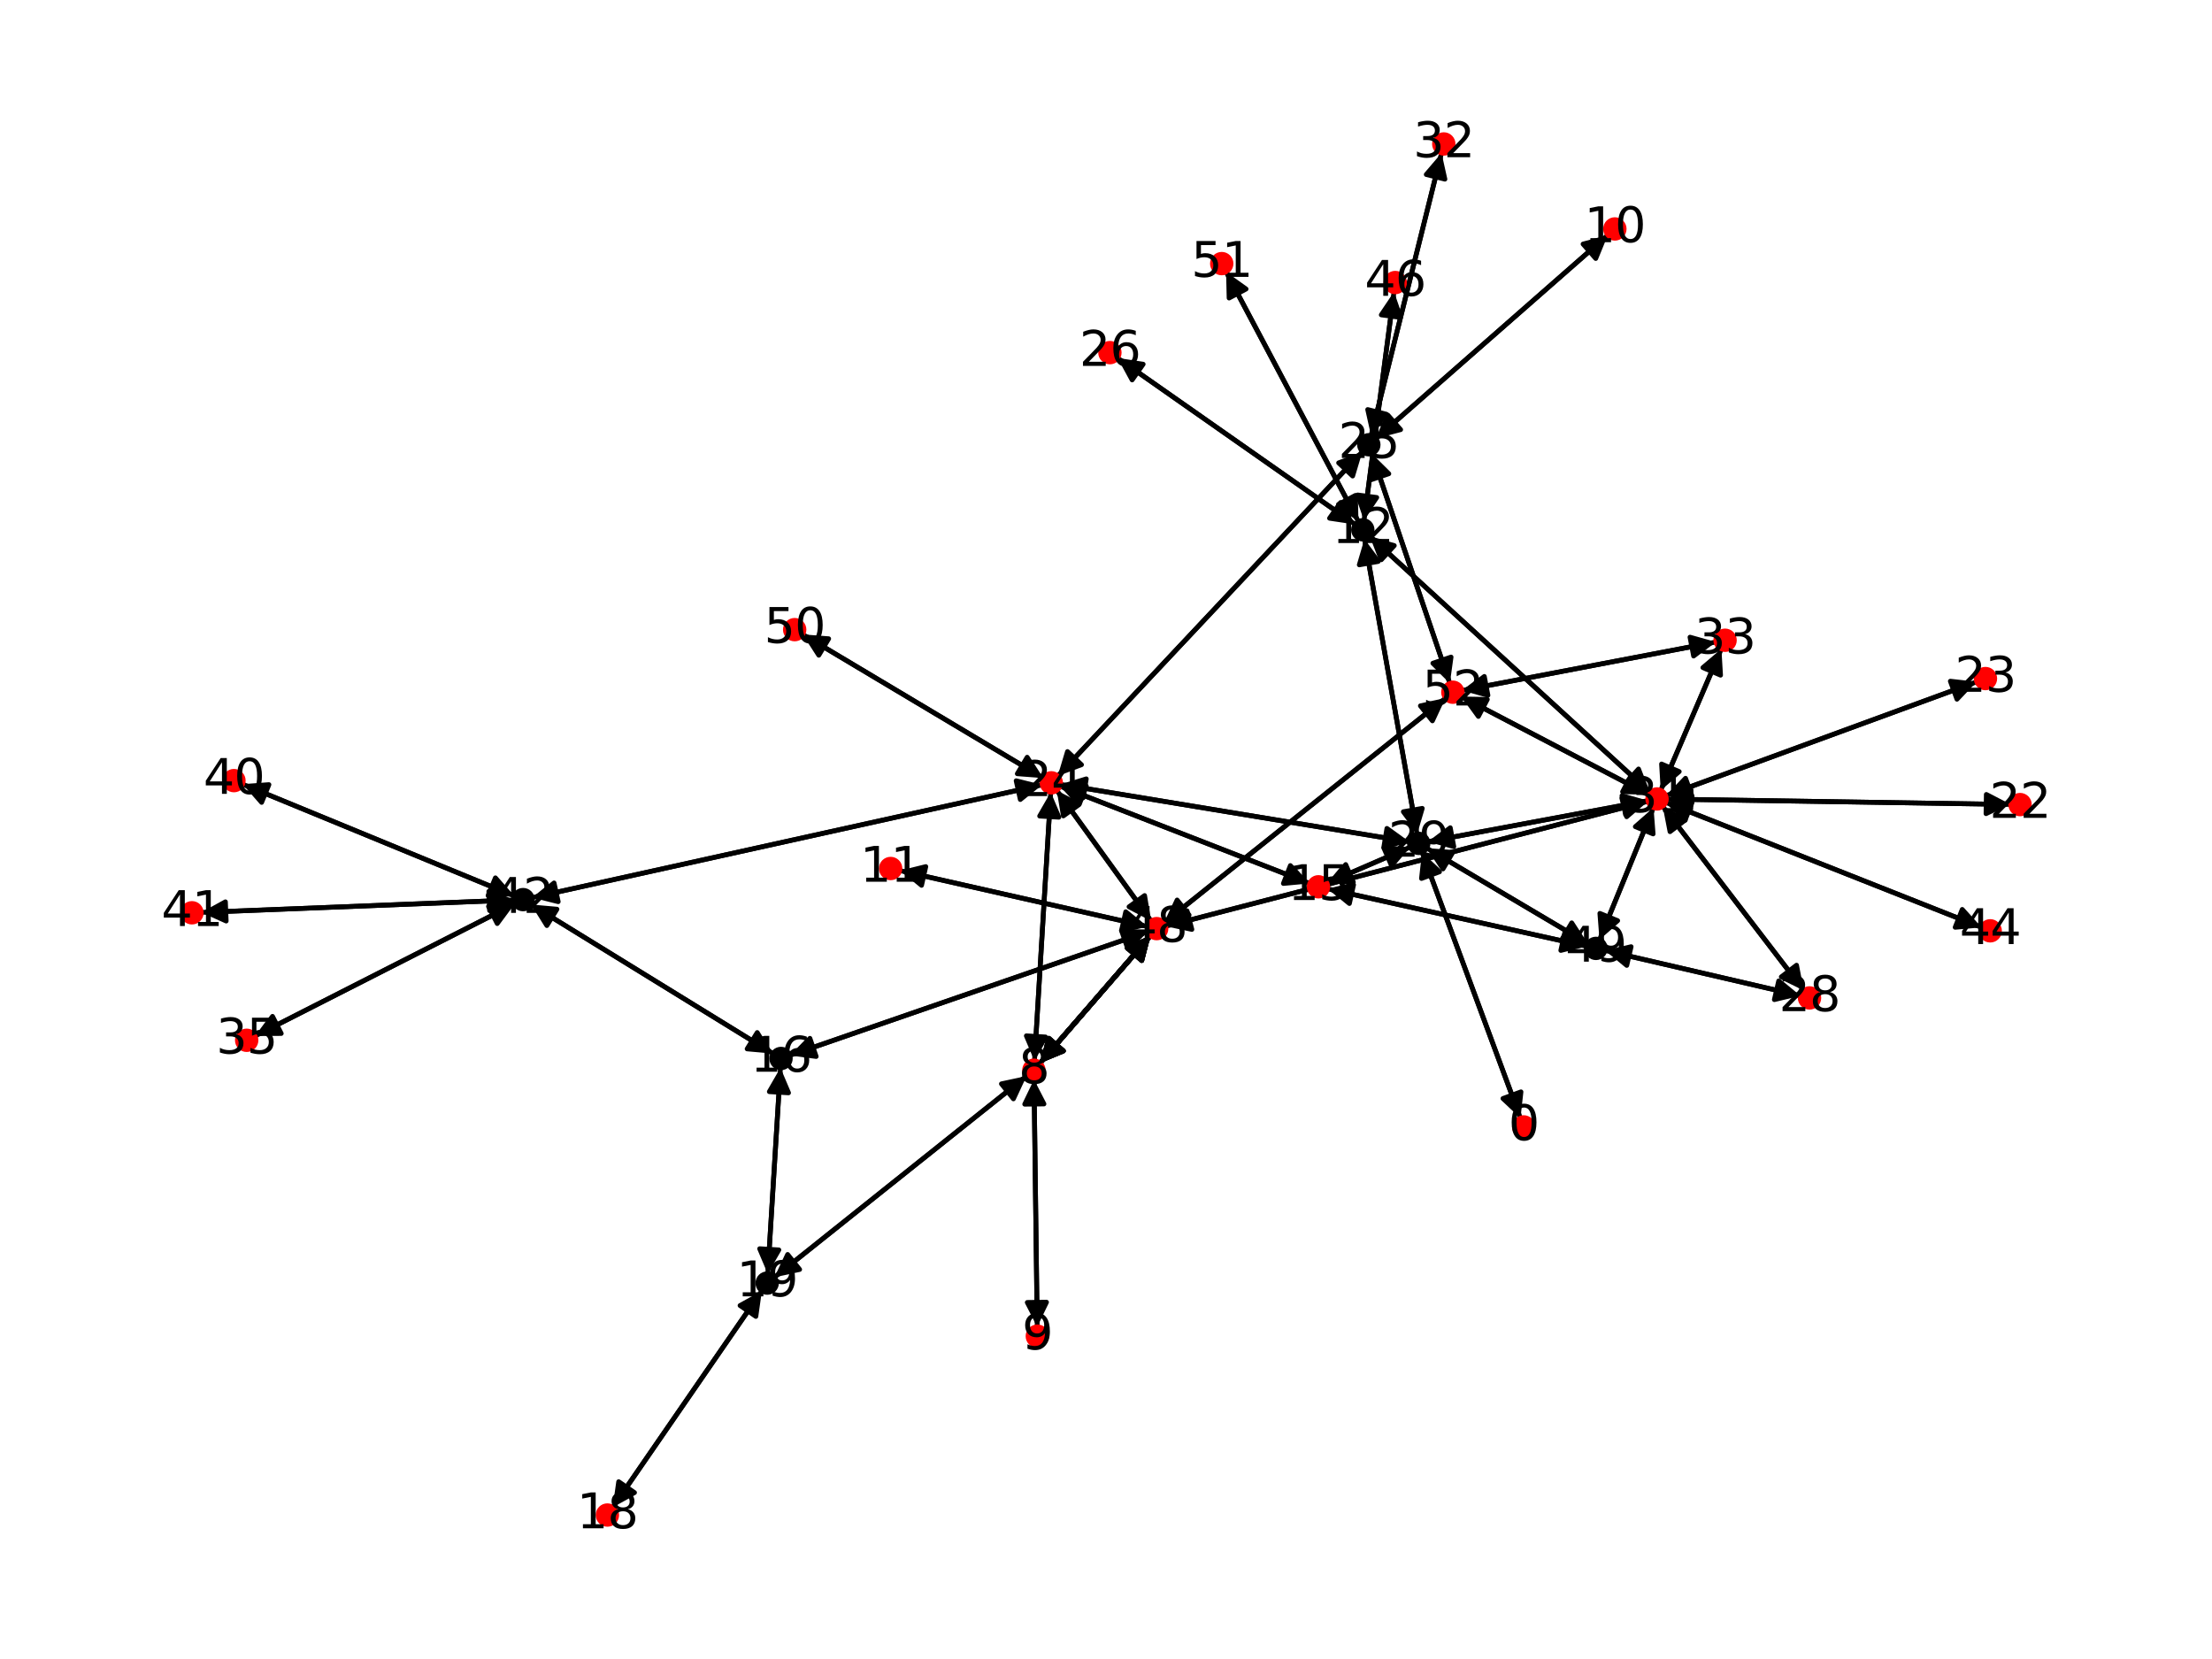<?xml version="1.0" encoding="utf-8" standalone="no"?>
<!DOCTYPE svg PUBLIC "-//W3C//DTD SVG 1.1//EN"
  "http://www.w3.org/Graphics/SVG/1.1/DTD/svg11.dtd">
<svg xmlns:xlink="http://www.w3.org/1999/xlink" width="460.8pt" height="345.6pt" viewBox="0 0 460.8 345.6" xmlns="http://www.w3.org/2000/svg" version="1.1">
 <defs>
  <style type="text/css">*{stroke-linejoin: round; stroke-linecap: butt}</style>
 </defs>
 <g id="figure_1">
  <g id="patch_1">
   <path d="M 0 345.6 
L 460.8 345.6 
L 460.8 0 
L 0 0 
z
" style="fill: #ffffff"/>
  </g>
  <g id="axes_1">
   <g id="patch_2">
    <path d="M 316.747 232.944 
Q 306.485 205.226 296.612 178.557 
" clip-path="url(#p25f584bc1f)" style="fill: none; stroke: #000000; stroke-linecap: round"/>
    <path d="M 296.125 183.002 
L 296.612 178.557 
L 299.876 181.614 
z
" clip-path="url(#p25f584bc1f)" style="stroke: #000000; stroke-linecap: round"/>
   </g>
   <g id="patch_3">
    <path d="M 215.406 224.882 
Q 215.738 250.648 216.056 275.296 
" clip-path="url(#p25f584bc1f)" style="fill: none; stroke: #000000; stroke-linecap: round"/>
    <path d="M 218.004 271.271 
L 216.056 275.296 
L 214.004 271.323 
z
" clip-path="url(#p25f584bc1f)" style="stroke: #000000; stroke-linecap: round"/>
   </g>
   <g id="patch_4">
    <path d="M 216.652 221.479 
Q 228.17 208.194 238.955 195.754 
" clip-path="url(#p25f584bc1f)" style="fill: none; stroke: #000000; stroke-linecap: round"/>
    <path d="M 234.824 197.466 
L 238.955 195.754 
L 237.846 200.086 
z
" clip-path="url(#p25f584bc1f)" style="stroke: #000000; stroke-linecap: round"/>
   </g>
   <g id="patch_5">
    <path d="M 216.652 221.479 
Q 228.17 208.194 238.955 195.754 
" clip-path="url(#p25f584bc1f)" style="fill: none; stroke: #000000; stroke-linecap: round"/>
    <path d="M 234.824 197.466 
L 238.955 195.754 
L 237.846 200.086 
z
" clip-path="url(#p25f584bc1f)" style="stroke: #000000; stroke-linecap: round"/>
   </g>
   <g id="patch_6">
    <path d="M 216.652 221.479 
Q 228.17 208.194 238.955 195.754 
" clip-path="url(#p25f584bc1f)" style="fill: none; stroke: #000000; stroke-linecap: round"/>
    <path d="M 234.824 197.466 
L 238.955 195.754 
L 237.846 200.086 
z
" clip-path="url(#p25f584bc1f)" style="stroke: #000000; stroke-linecap: round"/>
   </g>
   <g id="patch_7">
    <path d="M 216.652 221.479 
Q 228.17 208.194 238.955 195.754 
" clip-path="url(#p25f584bc1f)" style="fill: none; stroke: #000000; stroke-linecap: round"/>
    <path d="M 234.824 197.466 
L 238.955 195.754 
L 237.846 200.086 
z
" clip-path="url(#p25f584bc1f)" style="stroke: #000000; stroke-linecap: round"/>
   </g>
   <g id="patch_8">
    <path d="M 213.865 224.155 
Q 187.598 245.119 162.204 265.386 
" clip-path="url(#p25f584bc1f)" style="fill: none; stroke: #000000; stroke-linecap: round"/>
    <path d="M 166.578 264.454 
L 162.204 265.386 
L 164.083 261.328 
z
" clip-path="url(#p25f584bc1f)" style="stroke: #000000; stroke-linecap: round"/>
   </g>
   <g id="patch_9">
    <path d="M 215.498 221.012 
Q 217.193 193.012 218.821 166.128 
" clip-path="url(#p25f584bc1f)" style="fill: none; stroke: #000000; stroke-linecap: round"/>
    <path d="M 216.583 170 
L 218.821 166.128 
L 220.576 170.241 
z
" clip-path="url(#p25f584bc1f)" style="stroke: #000000; stroke-linecap: round"/>
   </g>
   <g id="patch_10">
    <path d="M 216.07 276.412 
Q 215.738 250.646 215.42 225.998 
" clip-path="url(#p25f584bc1f)" style="fill: none; stroke: #000000; stroke-linecap: round"/>
    <path d="M 213.472 230.023 
L 215.42 225.998 
L 217.472 229.972 
z
" clip-path="url(#p25f584bc1f)" style="stroke: #000000; stroke-linecap: round"/>
   </g>
   <g id="patch_11">
    <path d="M 334.95 48.968 
Q 310.779 70.17 287.449 90.634 
" clip-path="url(#p25f584bc1f)" style="fill: none; stroke: #000000; stroke-linecap: round"/>
    <path d="M 291.775 89.5 
L 287.449 90.634 
L 289.137 86.493 
z
" clip-path="url(#p25f584bc1f)" style="stroke: #000000; stroke-linecap: round"/>
   </g>
   <g id="patch_12">
    <path d="M 187.425 181.352 
Q 213.244 187.187 237.972 192.774 
" clip-path="url(#p25f584bc1f)" style="fill: none; stroke: #000000; stroke-linecap: round"/>
    <path d="M 234.512 189.942 
L 237.972 192.774 
L 233.63 193.843 
z
" clip-path="url(#p25f584bc1f)" style="stroke: #000000; stroke-linecap: round"/>
   </g>
   <g id="patch_13">
    <path d="M 282.312 109.259 
Q 257.557 91.915 233.717 75.212 
" clip-path="url(#p25f584bc1f)" style="fill: none; stroke: #000000; stroke-linecap: round"/>
    <path d="M 235.846 79.145 
L 233.717 75.212 
L 238.141 75.869 
z
" clip-path="url(#p25f584bc1f)" style="stroke: #000000; stroke-linecap: round"/>
   </g>
   <g id="patch_14">
    <path d="M 282.991 108.66 
Q 269.203 82.642 255.939 57.611 
" clip-path="url(#p25f584bc1f)" style="fill: none; stroke: #000000; stroke-linecap: round"/>
    <path d="M 256.045 62.082 
L 255.939 57.611 
L 259.579 60.209 
z
" clip-path="url(#p25f584bc1f)" style="stroke: #000000; stroke-linecap: round"/>
   </g>
   <g id="patch_15">
    <path d="M 284.238 112.279 
Q 289.725 143.033 295.015 172.686 
" clip-path="url(#p25f584bc1f)" style="fill: none; stroke: #000000; stroke-linecap: round"/>
    <path d="M 296.282 168.397 
L 295.015 172.686 
L 292.344 169.099 
z
" clip-path="url(#p25f584bc1f)" style="stroke: #000000; stroke-linecap: round"/>
   </g>
   <g id="patch_16">
    <path d="M 284.149 108.449 
Q 287.274 84.615 290.253 61.89 
" clip-path="url(#p25f584bc1f)" style="fill: none; stroke: #000000; stroke-linecap: round"/>
    <path d="M 287.75 65.596 
L 290.253 61.89 
L 291.716 66.116 
z
" clip-path="url(#p25f584bc1f)" style="stroke: #000000; stroke-linecap: round"/>
   </g>
   <g id="patch_17">
    <path d="M 285.324 111.675 
Q 314.544 138.401 342.938 164.372 
" clip-path="url(#p25f584bc1f)" style="fill: none; stroke: #000000; stroke-linecap: round"/>
    <path d="M 341.336 160.196 
L 342.938 164.372 
L 338.637 163.148 
z
" clip-path="url(#p25f584bc1f)" style="stroke: #000000; stroke-linecap: round"/>
   </g>
   <g id="patch_18">
    <path d="M 272.853 184.034 
Q 246.832 173.907 221.852 164.185 
" clip-path="url(#p25f584bc1f)" style="fill: none; stroke: #000000; stroke-linecap: round"/>
    <path d="M 224.854 167.5 
L 221.852 164.185 
L 226.305 163.772 
z
" clip-path="url(#p25f584bc1f)" style="stroke: #000000; stroke-linecap: round"/>
   </g>
   <g id="patch_19">
    <path d="M 276.435 183.966 
Q 285.105 180.215 292.75 176.907 
" clip-path="url(#p25f584bc1f)" style="fill: none; stroke: #000000; stroke-linecap: round"/>
    <path d="M 288.285 176.66 
L 292.75 176.907 
L 289.873 180.331 
z
" clip-path="url(#p25f584bc1f)" style="stroke: #000000; stroke-linecap: round"/>
   </g>
   <g id="patch_20">
    <path d="M 276.544 185.155 
Q 303.561 191.151 329.487 196.906 
" clip-path="url(#p25f584bc1f)" style="fill: none; stroke: #000000; stroke-linecap: round"/>
    <path d="M 326.015 194.087 
L 329.487 196.906 
L 325.148 197.992 
z
" clip-path="url(#p25f584bc1f)" style="stroke: #000000; stroke-linecap: round"/>
   </g>
   <g id="patch_21">
    <path d="M 164.532 219.865 
Q 201.827 206.974 238.065 194.447 
" clip-path="url(#p25f584bc1f)" style="fill: none; stroke: #000000; stroke-linecap: round"/>
    <path d="M 233.631 193.864 
L 238.065 194.447 
L 234.938 197.644 
z
" clip-path="url(#p25f584bc1f)" style="stroke: #000000; stroke-linecap: round"/>
   </g>
   <g id="patch_22">
    <path d="M 162.581 222.432 
Q 161.258 243.897 160.004 264.246 
" clip-path="url(#p25f584bc1f)" style="fill: none; stroke: #000000; stroke-linecap: round"/>
    <path d="M 162.246 260.377 
L 160.004 264.246 
L 158.254 260.131 
z
" clip-path="url(#p25f584bc1f)" style="stroke: #000000; stroke-linecap: round"/>
   </g>
   <g id="patch_23">
    <path d="M 161.051 219.483 
Q 135.833 203.953 111.567 189.009 
" clip-path="url(#p25f584bc1f)" style="fill: none; stroke: #000000; stroke-linecap: round"/>
    <path d="M 113.924 192.81 
L 111.567 189.009 
L 116.022 189.404 
z
" clip-path="url(#p25f584bc1f)" style="stroke: #000000; stroke-linecap: round"/>
   </g>
   <g id="patch_24">
    <path d="M 127.629 314.014 
Q 143.173 291.45 158.084 269.807 
" clip-path="url(#p25f584bc1f)" style="fill: none; stroke: #000000; stroke-linecap: round"/>
    <path d="M 154.168 271.966 
L 158.084 269.807 
L 157.462 274.236 
z
" clip-path="url(#p25f584bc1f)" style="stroke: #000000; stroke-linecap: round"/>
   </g>
   <g id="patch_25">
    <path d="M 161.332 266.082 
Q 187.6 245.118 212.993 224.851 
" clip-path="url(#p25f584bc1f)" style="fill: none; stroke: #000000; stroke-linecap: round"/>
    <path d="M 208.619 225.783 
L 212.993 224.851 
L 211.114 228.909 
z
" clip-path="url(#p25f584bc1f)" style="stroke: #000000; stroke-linecap: round"/>
   </g>
   <g id="patch_26">
    <path d="M 159.935 265.359 
Q 161.258 243.894 162.513 223.545 
" clip-path="url(#p25f584bc1f)" style="fill: none; stroke: #000000; stroke-linecap: round"/>
    <path d="M 160.27 227.414 
L 162.513 223.545 
L 164.263 227.66 
z
" clip-path="url(#p25f584bc1f)" style="stroke: #000000; stroke-linecap: round"/>
   </g>
   <g id="patch_27">
    <path d="M 158.717 268.888 
Q 143.172 291.452 128.262 313.095 
" clip-path="url(#p25f584bc1f)" style="fill: none; stroke: #000000; stroke-linecap: round"/>
    <path d="M 132.178 310.936 
L 128.262 313.095 
L 128.884 308.666 
z
" clip-path="url(#p25f584bc1f)" style="stroke: #000000; stroke-linecap: round"/>
   </g>
   <g id="patch_28">
    <path d="M 418.879 167.58 
Q 383.005 167.022 348.248 166.481 
" clip-path="url(#p25f584bc1f)" style="fill: none; stroke: #000000; stroke-linecap: round"/>
    <path d="M 352.216 168.543 
L 348.248 166.481 
L 352.279 164.543 
z
" clip-path="url(#p25f584bc1f)" style="stroke: #000000; stroke-linecap: round"/>
   </g>
   <g id="patch_29">
    <path d="M 411.789 142.023 
Q 379.399 153.895 348.058 165.382 
" clip-path="url(#p25f584bc1f)" style="fill: none; stroke: #000000; stroke-linecap: round"/>
    <path d="M 352.502 165.883 
L 348.058 165.382 
L 351.126 162.128 
z
" clip-path="url(#p25f584bc1f)" style="stroke: #000000; stroke-linecap: round"/>
   </g>
   <g id="patch_30">
    <path d="M 220.809 163.779 
Q 246.831 173.906 271.81 183.628 
" clip-path="url(#p25f584bc1f)" style="fill: none; stroke: #000000; stroke-linecap: round"/>
    <path d="M 268.808 180.313 
L 271.81 183.628 
L 267.357 184.041 
z
" clip-path="url(#p25f584bc1f)" style="stroke: #000000; stroke-linecap: round"/>
   </g>
   <g id="patch_31">
    <path d="M 217.115 163.496 
Q 163.986 175.242 111.948 186.747 
" clip-path="url(#p25f584bc1f)" style="fill: none; stroke: #000000; stroke-linecap: round"/>
    <path d="M 116.285 187.837 
L 111.948 186.747 
L 115.422 183.931 
z
" clip-path="url(#p25f584bc1f)" style="stroke: #000000; stroke-linecap: round"/>
   </g>
   <g id="patch_32">
    <path d="M 220.139 164.646 
Q 229.979 178.261 239.164 190.97 
" clip-path="url(#p25f584bc1f)" style="fill: none; stroke: #000000; stroke-linecap: round"/>
    <path d="M 238.442 186.557 
L 239.164 190.97 
L 235.2 188.9 
z
" clip-path="url(#p25f584bc1f)" style="stroke: #000000; stroke-linecap: round"/>
   </g>
   <g id="patch_33">
    <path d="M 217.345 162.086 
Q 192.275 147.121 168.165 132.729 
" clip-path="url(#p25f584bc1f)" style="fill: none; stroke: #000000; stroke-linecap: round"/>
    <path d="M 170.575 136.496 
L 168.165 132.729 
L 172.625 133.062 
z
" clip-path="url(#p25f584bc1f)" style="stroke: #000000; stroke-linecap: round"/>
   </g>
   <g id="patch_34">
    <path d="M 220.332 161.665 
Q 252.079 127.864 283.06 94.877 
" clip-path="url(#p25f584bc1f)" style="fill: none; stroke: #000000; stroke-linecap: round"/>
    <path d="M 278.863 96.423 
L 283.06 94.877 
L 281.779 99.162 
z
" clip-path="url(#p25f584bc1f)" style="stroke: #000000; stroke-linecap: round"/>
   </g>
   <g id="patch_35">
    <path d="M 220.917 163.393 
Q 257.28 169.386 292.54 175.198 
" clip-path="url(#p25f584bc1f)" style="fill: none; stroke: #000000; stroke-linecap: round"/>
    <path d="M 288.919 172.574 
L 292.54 175.198 
L 288.268 176.521 
z
" clip-path="url(#p25f584bc1f)" style="stroke: #000000; stroke-linecap: round"/>
   </g>
   <g id="patch_36">
    <path d="M 218.889 165.011 
Q 217.193 193.011 215.566 219.895 
" clip-path="url(#p25f584bc1f)" style="fill: none; stroke: #000000; stroke-linecap: round"/>
    <path d="M 217.804 216.023 
L 215.566 219.895 
L 213.811 215.781 
z
" clip-path="url(#p25f584bc1f)" style="stroke: #000000; stroke-linecap: round"/>
   </g>
   <g id="patch_37">
    <path d="M 286.607 91.373 
Q 310.778 70.171 334.109 49.706 
" clip-path="url(#p25f584bc1f)" style="fill: none; stroke: #000000; stroke-linecap: round"/>
    <path d="M 329.783 50.84 
L 334.109 49.706 
L 332.42 53.847 
z
" clip-path="url(#p25f584bc1f)" style="stroke: #000000; stroke-linecap: round"/>
   </g>
   <g id="patch_38">
    <path d="M 283.826 94.061 
Q 252.08 127.862 221.099 160.849 
" clip-path="url(#p25f584bc1f)" style="fill: none; stroke: #000000; stroke-linecap: round"/>
    <path d="M 225.295 159.303 
L 221.099 160.849 
L 222.379 156.564 
z
" clip-path="url(#p25f584bc1f)" style="stroke: #000000; stroke-linecap: round"/>
   </g>
   <g id="patch_39">
    <path d="M 285.62 90.771 
Q 292.959 61.321 300.027 32.956 
" clip-path="url(#p25f584bc1f)" style="fill: none; stroke: #000000; stroke-linecap: round"/>
    <path d="M 297.119 36.354 
L 300.027 32.956 
L 301 37.321 
z
" clip-path="url(#p25f584bc1f)" style="stroke: #000000; stroke-linecap: round"/>
   </g>
   <g id="patch_40">
    <path d="M 285.775 94.483 
Q 293.904 118.425 301.673 141.308 
" clip-path="url(#p25f584bc1f)" style="fill: none; stroke: #000000; stroke-linecap: round"/>
    <path d="M 302.281 136.877 
L 301.673 141.308 
L 298.493 138.163 
z
" clip-path="url(#p25f584bc1f)" style="stroke: #000000; stroke-linecap: round"/>
   </g>
   <g id="patch_41">
    <path d="M 232.8 74.569 
Q 257.555 91.913 281.394 108.616 
" clip-path="url(#p25f584bc1f)" style="fill: none; stroke: #000000; stroke-linecap: round"/>
    <path d="M 279.266 104.683 
L 281.394 108.616 
L 276.97 107.958 
z
" clip-path="url(#p25f584bc1f)" style="stroke: #000000; stroke-linecap: round"/>
   </g>
   <g id="patch_42">
    <path d="M 375.068 207.447 
Q 354.709 202.726 335.44 198.257 
" clip-path="url(#p25f584bc1f)" style="fill: none; stroke: #000000; stroke-linecap: round"/>
    <path d="M 338.885 201.109 
L 335.44 198.257 
L 339.788 197.212 
z
" clip-path="url(#p25f584bc1f)" style="stroke: #000000; stroke-linecap: round"/>
   </g>
   <g id="patch_43">
    <path d="M 375.778 206.349 
Q 361.074 187.159 347.05 168.858 
" clip-path="url(#p25f584bc1f)" style="fill: none; stroke: #000000; stroke-linecap: round"/>
    <path d="M 347.895 173.249 
L 347.05 168.858 
L 351.07 170.816 
z
" clip-path="url(#p25f584bc1f)" style="stroke: #000000; stroke-linecap: round"/>
   </g>
   <g id="patch_44">
    <path d="M 296.223 177.508 
Q 306.485 205.226 316.358 231.896 
" clip-path="url(#p25f584bc1f)" style="fill: none; stroke: #000000; stroke-linecap: round"/>
    <path d="M 316.845 227.45 
L 316.358 231.896 
L 313.094 228.839 
z
" clip-path="url(#p25f584bc1f)" style="stroke: #000000; stroke-linecap: round"/>
   </g>
   <g id="patch_45">
    <path d="M 295.211 173.785 
Q 289.724 143.031 284.434 113.378 
" clip-path="url(#p25f584bc1f)" style="fill: none; stroke: #000000; stroke-linecap: round"/>
    <path d="M 283.167 117.667 
L 284.434 113.378 
L 287.105 116.965 
z
" clip-path="url(#p25f584bc1f)" style="stroke: #000000; stroke-linecap: round"/>
   </g>
   <g id="patch_46">
    <path d="M 293.774 176.464 
Q 285.103 180.216 277.459 183.523 
" clip-path="url(#p25f584bc1f)" style="fill: none; stroke: #000000; stroke-linecap: round"/>
    <path d="M 281.924 183.77 
L 277.459 183.523 
L 280.336 180.099 
z
" clip-path="url(#p25f584bc1f)" style="stroke: #000000; stroke-linecap: round"/>
   </g>
   <g id="patch_47">
    <path d="M 293.641 175.38 
Q 257.278 169.386 222.018 163.574 
" clip-path="url(#p25f584bc1f)" style="fill: none; stroke: #000000; stroke-linecap: round"/>
    <path d="M 225.639 166.198 
L 222.018 163.574 
L 226.29 162.251 
z
" clip-path="url(#p25f584bc1f)" style="stroke: #000000; stroke-linecap: round"/>
   </g>
   <g id="patch_48">
    <path d="M 297.217 176.681 
Q 314.008 186.63 329.836 196.01 
" clip-path="url(#p25f584bc1f)" style="fill: none; stroke: #000000; stroke-linecap: round"/>
    <path d="M 327.415 192.25 
L 329.836 196.01 
L 325.376 195.691 
z
" clip-path="url(#p25f584bc1f)" style="stroke: #000000; stroke-linecap: round"/>
   </g>
   <g id="patch_49">
    <path d="M 297.458 175.339 
Q 320.374 171.064 342.19 166.993 
" clip-path="url(#p25f584bc1f)" style="fill: none; stroke: #000000; stroke-linecap: round"/>
    <path d="M 337.891 165.761 
L 342.19 166.993 
L 338.625 169.693 
z
" clip-path="url(#p25f584bc1f)" style="stroke: #000000; stroke-linecap: round"/>
   </g>
   <g id="patch_50">
    <path d="M 343.764 165.127 
Q 314.545 138.402 286.151 112.431 
" clip-path="url(#p25f584bc1f)" style="fill: none; stroke: #000000; stroke-linecap: round"/>
    <path d="M 287.752 116.606 
L 286.151 112.431 
L 290.452 113.655 
z
" clip-path="url(#p25f584bc1f)" style="stroke: #000000; stroke-linecap: round"/>
   </g>
   <g id="patch_51">
    <path d="M 347.126 166.463 
Q 383 167.022 417.757 167.563 
" clip-path="url(#p25f584bc1f)" style="fill: none; stroke: #000000; stroke-linecap: round"/>
    <path d="M 413.789 165.501 
L 417.757 167.563 
L 413.726 169.5 
z
" clip-path="url(#p25f584bc1f)" style="stroke: #000000; stroke-linecap: round"/>
   </g>
   <g id="patch_52">
    <path d="M 347.008 165.767 
Q 379.398 153.895 410.739 142.408 
" clip-path="url(#p25f584bc1f)" style="fill: none; stroke: #000000; stroke-linecap: round"/>
    <path d="M 406.295 141.907 
L 410.739 142.408 
L 407.671 145.662 
z
" clip-path="url(#p25f584bc1f)" style="stroke: #000000; stroke-linecap: round"/>
   </g>
   <g id="patch_53">
    <path d="M 346.368 167.969 
Q 361.073 187.158 375.097 205.46 
" clip-path="url(#p25f584bc1f)" style="fill: none; stroke: #000000; stroke-linecap: round"/>
    <path d="M 374.252 201.068 
L 375.097 205.46 
L 371.077 203.501 
z
" clip-path="url(#p25f584bc1f)" style="stroke: #000000; stroke-linecap: round"/>
   </g>
   <g id="patch_54">
    <path d="M 343.286 166.789 
Q 320.37 171.064 298.554 175.135 
" clip-path="url(#p25f584bc1f)" style="fill: none; stroke: #000000; stroke-linecap: round"/>
    <path d="M 302.853 176.367 
L 298.554 175.135 
L 302.119 172.435 
z
" clip-path="url(#p25f584bc1f)" style="stroke: #000000; stroke-linecap: round"/>
   </g>
   <g id="patch_55">
    <path d="M 345.955 164.653 
Q 352.278 149.907 358.16 136.188 
" clip-path="url(#p25f584bc1f)" style="fill: none; stroke: #000000; stroke-linecap: round"/>
    <path d="M 354.745 139.076 
L 358.16 136.188 
L 358.422 140.652 
z
" clip-path="url(#p25f584bc1f)" style="stroke: #000000; stroke-linecap: round"/>
   </g>
   <g id="patch_56">
    <path d="M 346.992 167.146 
Q 379.892 180.17 411.753 192.783 
" clip-path="url(#p25f584bc1f)" style="fill: none; stroke: #000000; stroke-linecap: round"/>
    <path d="M 408.77 189.451 
L 411.753 192.783 
L 407.297 193.17 
z
" clip-path="url(#p25f584bc1f)" style="stroke: #000000; stroke-linecap: round"/>
   </g>
   <g id="patch_57">
    <path d="M 343.318 166.919 
Q 293.075 179.94 243.914 192.681 
" clip-path="url(#p25f584bc1f)" style="fill: none; stroke: #000000; stroke-linecap: round"/>
    <path d="M 248.288 193.614 
L 243.914 192.681 
L 247.285 189.742 
z
" clip-path="url(#p25f584bc1f)" style="stroke: #000000; stroke-linecap: round"/>
   </g>
   <g id="patch_58">
    <path d="M 344.46 168.223 
Q 338.83 181.998 333.622 194.738 
" clip-path="url(#p25f584bc1f)" style="fill: none; stroke: #000000; stroke-linecap: round"/>
    <path d="M 336.987 191.792 
L 333.622 194.738 
L 333.284 190.279 
z
" clip-path="url(#p25f584bc1f)" style="stroke: #000000; stroke-linecap: round"/>
   </g>
   <g id="patch_59">
    <path d="M 343.476 165.536 
Q 323.924 155.318 305.363 145.617 
" clip-path="url(#p25f584bc1f)" style="fill: none; stroke: #000000; stroke-linecap: round"/>
    <path d="M 307.982 149.243 
L 305.363 145.617 
L 309.835 145.698 
z
" clip-path="url(#p25f584bc1f)" style="stroke: #000000; stroke-linecap: round"/>
   </g>
   <g id="patch_60">
    <path d="M 300.298 31.868 
Q 292.96 61.318 285.891 89.683 
" clip-path="url(#p25f584bc1f)" style="fill: none; stroke: #000000; stroke-linecap: round"/>
    <path d="M 288.799 86.285 
L 285.891 89.683 
L 284.918 85.318 
z
" clip-path="url(#p25f584bc1f)" style="stroke: #000000; stroke-linecap: round"/>
   </g>
   <g id="patch_61">
    <path d="M 358.602 135.157 
Q 352.279 149.903 346.397 163.622 
" clip-path="url(#p25f584bc1f)" style="fill: none; stroke: #000000; stroke-linecap: round"/>
    <path d="M 349.811 160.734 
L 346.397 163.622 
L 346.135 159.158 
z
" clip-path="url(#p25f584bc1f)" style="stroke: #000000; stroke-linecap: round"/>
   </g>
   <g id="patch_62">
    <path d="M 357.465 133.74 
Q 331.012 138.79 305.658 143.629 
" clip-path="url(#p25f584bc1f)" style="fill: none; stroke: #000000; stroke-linecap: round"/>
    <path d="M 309.962 144.844 
L 305.658 143.629 
L 309.212 140.915 
z
" clip-path="url(#p25f584bc1f)" style="stroke: #000000; stroke-linecap: round"/>
   </g>
   <g id="patch_63">
    <path d="M 53.115 215.834 
Q 80.176 202.06 106.24 188.794 
" clip-path="url(#p25f584bc1f)" style="fill: none; stroke: #000000; stroke-linecap: round"/>
    <path d="M 101.768 188.826 
L 106.24 188.794 
L 103.583 192.391 
z
" clip-path="url(#p25f584bc1f)" style="stroke: #000000; stroke-linecap: round"/>
   </g>
   <g id="patch_64">
    <path d="M 50.525 163.354 
Q 78.848 175.011 106.137 186.243 
" clip-path="url(#p25f584bc1f)" style="fill: none; stroke: #000000; stroke-linecap: round"/>
    <path d="M 103.199 182.871 
L 106.137 186.243 
L 101.677 186.57 
z
" clip-path="url(#p25f584bc1f)" style="stroke: #000000; stroke-linecap: round"/>
   </g>
   <g id="patch_65">
    <path d="M 41.919 190.072 
Q 74.474 188.778 105.912 187.528 
" clip-path="url(#p25f584bc1f)" style="fill: none; stroke: #000000; stroke-linecap: round"/>
    <path d="M 101.836 185.689 
L 105.912 187.528 
L 101.995 189.686 
z
" clip-path="url(#p25f584bc1f)" style="stroke: #000000; stroke-linecap: round"/>
   </g>
   <g id="patch_66">
    <path d="M 110.615 188.423 
Q 135.833 203.953 160.099 218.896 
" clip-path="url(#p25f584bc1f)" style="fill: none; stroke: #000000; stroke-linecap: round"/>
    <path d="M 157.741 215.096 
L 160.099 218.896 
L 155.644 218.502 
z
" clip-path="url(#p25f584bc1f)" style="stroke: #000000; stroke-linecap: round"/>
   </g>
   <g id="patch_67">
    <path d="M 110.856 186.989 
Q 163.985 175.242 216.023 163.737 
" clip-path="url(#p25f584bc1f)" style="fill: none; stroke: #000000; stroke-linecap: round"/>
    <path d="M 211.686 162.648 
L 216.023 163.737 
L 212.549 166.553 
z
" clip-path="url(#p25f584bc1f)" style="stroke: #000000; stroke-linecap: round"/>
   </g>
   <g id="patch_68">
    <path d="M 107.24 188.285 
Q 80.179 202.059 54.114 215.325 
" clip-path="url(#p25f584bc1f)" style="fill: none; stroke: #000000; stroke-linecap: round"/>
    <path d="M 58.586 215.293 
L 54.114 215.325 
L 56.771 211.728 
z
" clip-path="url(#p25f584bc1f)" style="stroke: #000000; stroke-linecap: round"/>
   </g>
   <g id="patch_69">
    <path d="M 107.175 186.67 
Q 78.852 175.013 51.563 163.781 
" clip-path="url(#p25f584bc1f)" style="fill: none; stroke: #000000; stroke-linecap: round"/>
    <path d="M 54.501 167.153 
L 51.563 163.781 
L 56.023 163.454 
z
" clip-path="url(#p25f584bc1f)" style="stroke: #000000; stroke-linecap: round"/>
   </g>
   <g id="patch_70">
    <path d="M 107.033 187.484 
Q 74.478 188.778 43.04 190.027 
" clip-path="url(#p25f584bc1f)" style="fill: none; stroke: #000000; stroke-linecap: round"/>
    <path d="M 47.116 191.867 
L 43.04 190.027 
L 46.957 187.87 
z
" clip-path="url(#p25f584bc1f)" style="stroke: #000000; stroke-linecap: round"/>
   </g>
   <g id="patch_71">
    <path d="M 412.795 193.195 
Q 379.895 180.171 348.034 167.558 
" clip-path="url(#p25f584bc1f)" style="fill: none; stroke: #000000; stroke-linecap: round"/>
    <path d="M 351.017 170.89 
L 348.034 167.558 
L 352.49 167.171 
z
" clip-path="url(#p25f584bc1f)" style="stroke: #000000; stroke-linecap: round"/>
   </g>
   <g id="patch_72">
    <path d="M 290.399 60.781 
Q 287.274 84.614 284.294 107.339 
" clip-path="url(#p25f584bc1f)" style="fill: none; stroke: #000000; stroke-linecap: round"/>
    <path d="M 286.797 103.633 
L 284.294 107.339 
L 282.831 103.113 
z
" clip-path="url(#p25f584bc1f)" style="stroke: #000000; stroke-linecap: round"/>
   </g>
   <g id="patch_73">
    <path d="M 239.684 194.914 
Q 228.166 208.199 217.38 220.639 
" clip-path="url(#p25f584bc1f)" style="fill: none; stroke: #000000; stroke-linecap: round"/>
    <path d="M 221.512 218.927 
L 217.38 220.639 
L 218.489 216.306 
z
" clip-path="url(#p25f584bc1f)" style="stroke: #000000; stroke-linecap: round"/>
   </g>
   <g id="patch_74">
    <path d="M 239.684 194.914 
Q 228.166 208.199 217.38 220.639 
" clip-path="url(#p25f584bc1f)" style="fill: none; stroke: #000000; stroke-linecap: round"/>
    <path d="M 221.512 218.927 
L 217.38 220.639 
L 218.489 216.306 
z
" clip-path="url(#p25f584bc1f)" style="stroke: #000000; stroke-linecap: round"/>
   </g>
   <g id="patch_75">
    <path d="M 239.684 194.914 
Q 228.166 208.199 217.38 220.639 
" clip-path="url(#p25f584bc1f)" style="fill: none; stroke: #000000; stroke-linecap: round"/>
    <path d="M 221.512 218.927 
L 217.38 220.639 
L 218.489 216.306 
z
" clip-path="url(#p25f584bc1f)" style="stroke: #000000; stroke-linecap: round"/>
   </g>
   <g id="patch_76">
    <path d="M 239.684 194.914 
Q 228.166 208.199 217.38 220.639 
" clip-path="url(#p25f584bc1f)" style="fill: none; stroke: #000000; stroke-linecap: round"/>
    <path d="M 221.512 218.927 
L 217.38 220.639 
L 218.489 216.306 
z
" clip-path="url(#p25f584bc1f)" style="stroke: #000000; stroke-linecap: round"/>
   </g>
   <g id="patch_77">
    <path d="M 239.064 193.021 
Q 213.245 187.187 188.517 181.599 
" clip-path="url(#p25f584bc1f)" style="fill: none; stroke: #000000; stroke-linecap: round"/>
    <path d="M 191.978 184.431 
L 188.517 181.599 
L 192.859 180.53 
z
" clip-path="url(#p25f584bc1f)" style="stroke: #000000; stroke-linecap: round"/>
   </g>
   <g id="patch_78">
    <path d="M 239.123 194.081 
Q 201.828 206.973 165.59 219.5 
" clip-path="url(#p25f584bc1f)" style="fill: none; stroke: #000000; stroke-linecap: round"/>
    <path d="M 170.024 220.083 
L 165.59 219.5 
L 168.717 216.303 
z
" clip-path="url(#p25f584bc1f)" style="stroke: #000000; stroke-linecap: round"/>
   </g>
   <g id="patch_79">
    <path d="M 239.821 191.88 
Q 229.981 178.265 220.797 165.555 
" clip-path="url(#p25f584bc1f)" style="fill: none; stroke: #000000; stroke-linecap: round"/>
    <path d="M 221.519 169.969 
L 220.797 165.555 
L 224.761 167.626 
z
" clip-path="url(#p25f584bc1f)" style="stroke: #000000; stroke-linecap: round"/>
   </g>
   <g id="patch_80">
    <path d="M 242.828 192.963 
Q 293.071 179.941 342.232 167.2 
" clip-path="url(#p25f584bc1f)" style="fill: none; stroke: #000000; stroke-linecap: round"/>
    <path d="M 337.858 166.268 
L 342.232 167.2 
L 338.862 170.14 
z
" clip-path="url(#p25f584bc1f)" style="stroke: #000000; stroke-linecap: round"/>
   </g>
   <g id="patch_81">
    <path d="M 242.465 192.243 
Q 271.805 168.825 300.272 146.105 
" clip-path="url(#p25f584bc1f)" style="fill: none; stroke: #000000; stroke-linecap: round"/>
    <path d="M 295.898 147.037 
L 300.272 146.105 
L 298.394 150.163 
z
" clip-path="url(#p25f584bc1f)" style="stroke: #000000; stroke-linecap: round"/>
   </g>
   <g id="patch_82">
    <path d="M 334.353 198.005 
Q 354.711 202.726 373.981 207.195 
" clip-path="url(#p25f584bc1f)" style="fill: none; stroke: #000000; stroke-linecap: round"/>
    <path d="M 370.536 204.343 
L 373.981 207.195 
L 369.632 208.239 
z
" clip-path="url(#p25f584bc1f)" style="stroke: #000000; stroke-linecap: round"/>
   </g>
   <g id="patch_83">
    <path d="M 330.801 196.581 
Q 314.01 186.632 298.181 177.253 
" clip-path="url(#p25f584bc1f)" style="fill: none; stroke: #000000; stroke-linecap: round"/>
    <path d="M 300.603 181.012 
L 298.181 177.253 
L 302.642 177.571 
z
" clip-path="url(#p25f584bc1f)" style="stroke: #000000; stroke-linecap: round"/>
   </g>
   <g id="patch_84">
    <path d="M 333.197 195.777 
Q 338.828 182.002 344.035 169.262 
" clip-path="url(#p25f584bc1f)" style="fill: none; stroke: #000000; stroke-linecap: round"/>
    <path d="M 340.67 172.208 
L 344.035 169.262 
L 344.373 173.722 
z
" clip-path="url(#p25f584bc1f)" style="stroke: #000000; stroke-linecap: round"/>
   </g>
   <g id="patch_85">
    <path d="M 330.578 197.148 
Q 303.561 191.151 277.636 185.397 
" clip-path="url(#p25f584bc1f)" style="fill: none; stroke: #000000; stroke-linecap: round"/>
    <path d="M 281.107 188.216 
L 277.636 185.397 
L 281.974 184.311 
z
" clip-path="url(#p25f584bc1f)" style="stroke: #000000; stroke-linecap: round"/>
   </g>
   <g id="patch_86">
    <path d="M 167.206 132.156 
Q 192.276 147.121 216.386 161.514 
" clip-path="url(#p25f584bc1f)" style="fill: none; stroke: #000000; stroke-linecap: round"/>
    <path d="M 213.977 157.746 
L 216.386 161.514 
L 211.926 161.181 
z
" clip-path="url(#p25f584bc1f)" style="stroke: #000000; stroke-linecap: round"/>
   </g>
   <g id="patch_87">
    <path d="M 255.416 56.624 
Q 269.204 82.642 282.468 107.673 
" clip-path="url(#p25f584bc1f)" style="fill: none; stroke: #000000; stroke-linecap: round"/>
    <path d="M 282.362 103.202 
L 282.468 107.673 
L 278.828 105.075 
z
" clip-path="url(#p25f584bc1f)" style="stroke: #000000; stroke-linecap: round"/>
   </g>
   <g id="patch_88">
    <path d="M 302.033 142.368 
Q 293.904 118.426 286.135 95.543 
" clip-path="url(#p25f584bc1f)" style="fill: none; stroke: #000000; stroke-linecap: round"/>
    <path d="M 285.527 99.974 
L 286.135 95.543 
L 289.315 98.688 
z
" clip-path="url(#p25f584bc1f)" style="stroke: #000000; stroke-linecap: round"/>
   </g>
   <g id="patch_89">
    <path d="M 304.556 143.84 
Q 331.009 138.79 356.363 133.95 
" clip-path="url(#p25f584bc1f)" style="fill: none; stroke: #000000; stroke-linecap: round"/>
    <path d="M 352.059 132.736 
L 356.363 133.95 
L 352.809 136.665 
z
" clip-path="url(#p25f584bc1f)" style="stroke: #000000; stroke-linecap: round"/>
   </g>
   <g id="patch_90">
    <path d="M 301.146 145.408 
Q 271.805 168.825 243.338 191.546 
" clip-path="url(#p25f584bc1f)" style="fill: none; stroke: #000000; stroke-linecap: round"/>
    <path d="M 247.712 190.614 
L 243.338 191.546 
L 245.217 187.487 
z
" clip-path="url(#p25f584bc1f)" style="stroke: #000000; stroke-linecap: round"/>
   </g>
   <g id="patch_91">
    <path d="M 304.372 145.099 
Q 323.924 155.317 342.484 165.018 
" clip-path="url(#p25f584bc1f)" style="fill: none; stroke: #000000; stroke-linecap: round"/>
    <path d="M 339.866 161.393 
L 342.484 165.018 
L 338.013 164.938 
z
" clip-path="url(#p25f584bc1f)" style="stroke: #000000; stroke-linecap: round"/>
   </g>
   <g id="PathCollection_1">
    <defs>
     <path id="C0_0_b0fb6cd917" d="M 0 1.936 
C 0.514 1.936 1.006 1.732 1.369 1.369 
C 1.732 1.006 1.936 0.514 1.936 -0 
C 1.936 -0.514 1.732 -1.006 1.369 -1.369 
C 1.006 -1.732 0.514 -1.936 0 -1.936 
C -0.514 -1.936 -1.006 -1.732 -1.369 -1.369 
C -1.732 -1.006 -1.936 -0.514 -1.936 0 
C -1.936 0.514 -1.732 1.006 -1.369 1.369 
C -1.006 1.732 -0.514 1.936 0 1.936 
z
"/>
    </defs>
    <g clip-path="url(#p25f584bc1f)">
     <use xlink:href="#C0_0_b0fb6cd917" x="317.418" y="234.758" style="fill: #ff0000; stroke: #ff0000"/>
    </g>
    <g clip-path="url(#p25f584bc1f)">
     <use xlink:href="#C0_0_b0fb6cd917" x="215.381" y="222.945" style="fill: #ff0000; stroke: #ff0000"/>
    </g>
    <g clip-path="url(#p25f584bc1f)">
     <use xlink:href="#C0_0_b0fb6cd917" x="216.095" y="278.35" style="fill: #ff0000; stroke: #ff0000"/>
    </g>
    <g clip-path="url(#p25f584bc1f)">
     <use xlink:href="#C0_0_b0fb6cd917" x="336.405" y="47.692" style="fill: #ff0000; stroke: #ff0000"/>
    </g>
    <g clip-path="url(#p25f584bc1f)">
     <use xlink:href="#C0_0_b0fb6cd917" x="185.535" y="180.925" style="fill: #ff0000; stroke: #ff0000"/>
    </g>
    <g clip-path="url(#p25f584bc1f)">
     <use xlink:href="#C0_0_b0fb6cd917" x="283.897" y="110.37" style="stroke: #000000"/>
    </g>
    <g clip-path="url(#p25f584bc1f)">
     <use xlink:href="#C0_0_b0fb6cd917" x="274.657" y="184.736" style="fill: #ff0000; stroke: #ff0000"/>
    </g>
    <g clip-path="url(#p25f584bc1f)">
     <use xlink:href="#C0_0_b0fb6cd917" x="162.7" y="220.499" style="stroke: #000000"/>
    </g>
    <g clip-path="url(#p25f584bc1f)">
     <use xlink:href="#C0_0_b0fb6cd917" x="126.53" y="315.61" style="fill: #ff0000; stroke: #ff0000"/>
    </g>
    <g clip-path="url(#p25f584bc1f)">
     <use xlink:href="#C0_0_b0fb6cd917" x="159.816" y="267.292" style="stroke: #000000"/>
    </g>
    <g clip-path="url(#p25f584bc1f)">
     <use xlink:href="#C0_0_b0fb6cd917" x="420.813" y="167.61" style="fill: #ff0000; stroke: #ff0000"/>
    </g>
    <g clip-path="url(#p25f584bc1f)">
     <use xlink:href="#C0_0_b0fb6cd917" x="413.605" y="141.357" style="fill: #ff0000; stroke: #ff0000"/>
    </g>
    <g clip-path="url(#p25f584bc1f)">
     <use xlink:href="#C0_0_b0fb6cd917" x="219.006" y="163.078" style="fill: #ff0000; stroke: #ff0000"/>
    </g>
    <g clip-path="url(#p25f584bc1f)">
     <use xlink:href="#C0_0_b0fb6cd917" x="285.152" y="92.649" style="stroke: #000000"/>
    </g>
    <g clip-path="url(#p25f584bc1f)">
     <use xlink:href="#C0_0_b0fb6cd917" x="231.214" y="73.458" style="fill: #ff0000; stroke: #ff0000"/>
    </g>
    <g clip-path="url(#p25f584bc1f)">
     <use xlink:href="#C0_0_b0fb6cd917" x="376.955" y="207.884" style="fill: #ff0000; stroke: #ff0000"/>
    </g>
    <g clip-path="url(#p25f584bc1f)">
     <use xlink:href="#C0_0_b0fb6cd917" x="295.552" y="175.695" style="stroke: #000000"/>
    </g>
    <g clip-path="url(#p25f584bc1f)">
     <use xlink:href="#C0_0_b0fb6cd917" x="345.192" y="166.433" style="fill: #ff0000; stroke: #ff0000"/>
    </g>
    <g clip-path="url(#p25f584bc1f)">
     <use xlink:href="#C0_0_b0fb6cd917" x="300.766" y="29.99" style="fill: #ff0000; stroke: #ff0000"/>
    </g>
    <g clip-path="url(#p25f584bc1f)">
     <use xlink:href="#C0_0_b0fb6cd917" x="359.365" y="133.377" style="fill: #ff0000; stroke: #ff0000"/>
    </g>
    <g clip-path="url(#p25f584bc1f)">
     <use xlink:href="#C0_0_b0fb6cd917" x="51.389" y="216.712" style="fill: #ff0000; stroke: #ff0000"/>
    </g>
    <g clip-path="url(#p25f584bc1f)">
     <use xlink:href="#C0_0_b0fb6cd917" x="48.735" y="162.617" style="fill: #ff0000; stroke: #ff0000"/>
    </g>
    <g clip-path="url(#p25f584bc1f)">
     <use xlink:href="#C0_0_b0fb6cd917" x="39.987" y="190.149" style="fill: #ff0000; stroke: #ff0000"/>
    </g>
    <g clip-path="url(#p25f584bc1f)">
     <use xlink:href="#C0_0_b0fb6cd917" x="108.965" y="187.407" style="stroke: #000000"/>
    </g>
    <g clip-path="url(#p25f584bc1f)">
     <use xlink:href="#C0_0_b0fb6cd917" x="414.595" y="193.908" style="fill: #ff0000; stroke: #ff0000"/>
    </g>
    <g clip-path="url(#p25f584bc1f)">
     <use xlink:href="#C0_0_b0fb6cd917" x="290.651" y="58.86" style="fill: #ff0000; stroke: #ff0000"/>
    </g>
    <g clip-path="url(#p25f584bc1f)">
     <use xlink:href="#C0_0_b0fb6cd917" x="240.955" y="193.448" style="fill: #ff0000; stroke: #ff0000"/>
    </g>
    <g clip-path="url(#p25f584bc1f)">
     <use xlink:href="#C0_0_b0fb6cd917" x="332.466" y="197.567" style="stroke: #000000"/>
    </g>
    <g clip-path="url(#p25f584bc1f)">
     <use xlink:href="#C0_0_b0fb6cd917" x="165.545" y="131.165" style="fill: #ff0000; stroke: #ff0000"/>
    </g>
    <g clip-path="url(#p25f584bc1f)">
     <use xlink:href="#C0_0_b0fb6cd917" x="254.51" y="54.914" style="fill: #ff0000; stroke: #ff0000"/>
    </g>
    <g clip-path="url(#p25f584bc1f)">
     <use xlink:href="#C0_0_b0fb6cd917" x="302.656" y="144.202" style="fill: #ff0000; stroke: #ff0000"/>
    </g>
   </g>
   <g id="text_1">
    <g clip-path="url(#p25f584bc1f)">
     <!-- 0 -->
     <g transform="translate(314.237 237.517) scale(0.1 -0.1)">
      <defs>
       <path id="DejaVuSans-30" d="M 2034 4250 
Q 1547 4250 1301 3770 
Q 1056 3291 1056 2328 
Q 1056 1369 1301 889 
Q 1547 409 2034 409 
Q 2525 409 2770 889 
Q 3016 1369 3016 2328 
Q 3016 3291 2770 3770 
Q 2525 4250 2034 4250 
z
M 2034 4750 
Q 2819 4750 3233 4129 
Q 3647 3509 3647 2328 
Q 3647 1150 3233 529 
Q 2819 -91 2034 -91 
Q 1250 -91 836 529 
Q 422 1150 422 2328 
Q 422 3509 836 4129 
Q 1250 4750 2034 4750 
z
" transform="scale(0.016)"/>
      </defs>
      <use xlink:href="#DejaVuSans-30"/>
     </g>
    </g>
   </g>
   <g id="text_2">
    <g clip-path="url(#p25f584bc1f)">
     <!-- 8 -->
     <g transform="translate(212.2 225.704) scale(0.1 -0.1)">
      <defs>
       <path id="DejaVuSans-38" d="M 2034 2216 
Q 1584 2216 1326 1975 
Q 1069 1734 1069 1313 
Q 1069 891 1326 650 
Q 1584 409 2034 409 
Q 2484 409 2743 651 
Q 3003 894 3003 1313 
Q 3003 1734 2745 1975 
Q 2488 2216 2034 2216 
z
M 1403 2484 
Q 997 2584 770 2862 
Q 544 3141 544 3541 
Q 544 4100 942 4425 
Q 1341 4750 2034 4750 
Q 2731 4750 3128 4425 
Q 3525 4100 3525 3541 
Q 3525 3141 3298 2862 
Q 3072 2584 2669 2484 
Q 3125 2378 3379 2068 
Q 3634 1759 3634 1313 
Q 3634 634 3220 271 
Q 2806 -91 2034 -91 
Q 1263 -91 848 271 
Q 434 634 434 1313 
Q 434 1759 690 2068 
Q 947 2378 1403 2484 
z
M 1172 3481 
Q 1172 3119 1398 2916 
Q 1625 2713 2034 2713 
Q 2441 2713 2670 2916 
Q 2900 3119 2900 3481 
Q 2900 3844 2670 4047 
Q 2441 4250 2034 4250 
Q 1625 4250 1398 4047 
Q 1172 3844 1172 3481 
z
" transform="scale(0.016)"/>
      </defs>
      <use xlink:href="#DejaVuSans-38"/>
     </g>
    </g>
   </g>
   <g id="text_3">
    <g clip-path="url(#p25f584bc1f)">
     <!-- 9 -->
     <g transform="translate(212.914 281.109) scale(0.1 -0.1)">
      <defs>
       <path id="DejaVuSans-39" d="M 703 97 
L 703 672 
Q 941 559 1184 500 
Q 1428 441 1663 441 
Q 2288 441 2617 861 
Q 2947 1281 2994 2138 
Q 2813 1869 2534 1725 
Q 2256 1581 1919 1581 
Q 1219 1581 811 2004 
Q 403 2428 403 3163 
Q 403 3881 828 4315 
Q 1253 4750 1959 4750 
Q 2769 4750 3195 4129 
Q 3622 3509 3622 2328 
Q 3622 1225 3098 567 
Q 2575 -91 1691 -91 
Q 1453 -91 1209 -44 
Q 966 3 703 97 
z
M 1959 2075 
Q 2384 2075 2632 2365 
Q 2881 2656 2881 3163 
Q 2881 3666 2632 3958 
Q 2384 4250 1959 4250 
Q 1534 4250 1286 3958 
Q 1038 3666 1038 3163 
Q 1038 2656 1286 2365 
Q 1534 2075 1959 2075 
z
" transform="scale(0.016)"/>
      </defs>
      <use xlink:href="#DejaVuSans-39"/>
     </g>
    </g>
   </g>
   <g id="text_4">
    <g clip-path="url(#p25f584bc1f)">
     <!-- 10 -->
     <g transform="translate(330.042 50.451) scale(0.1 -0.1)">
      <defs>
       <path id="DejaVuSans-31" d="M 794 531 
L 1825 531 
L 1825 4091 
L 703 3866 
L 703 4441 
L 1819 4666 
L 2450 4666 
L 2450 531 
L 3481 531 
L 3481 0 
L 794 0 
L 794 531 
z
" transform="scale(0.016)"/>
      </defs>
      <use xlink:href="#DejaVuSans-31"/>
      <use xlink:href="#DejaVuSans-30" x="63.623"/>
     </g>
    </g>
   </g>
   <g id="text_5">
    <g clip-path="url(#p25f584bc1f)">
     <!-- 11 -->
     <g transform="translate(179.172 183.684) scale(0.1 -0.1)">
      <use xlink:href="#DejaVuSans-31"/>
      <use xlink:href="#DejaVuSans-31" x="63.623"/>
     </g>
    </g>
   </g>
   <g id="text_6">
    <g clip-path="url(#p25f584bc1f)">
     <!-- 12 -->
     <g transform="translate(277.534 113.129) scale(0.1 -0.1)">
      <defs>
       <path id="DejaVuSans-32" d="M 1228 531 
L 3431 531 
L 3431 0 
L 469 0 
L 469 531 
Q 828 903 1448 1529 
Q 2069 2156 2228 2338 
Q 2531 2678 2651 2914 
Q 2772 3150 2772 3378 
Q 2772 3750 2511 3984 
Q 2250 4219 1831 4219 
Q 1534 4219 1204 4116 
Q 875 4013 500 3803 
L 500 4441 
Q 881 4594 1212 4672 
Q 1544 4750 1819 4750 
Q 2544 4750 2975 4387 
Q 3406 4025 3406 3419 
Q 3406 3131 3298 2873 
Q 3191 2616 2906 2266 
Q 2828 2175 2409 1742 
Q 1991 1309 1228 531 
z
" transform="scale(0.016)"/>
      </defs>
      <use xlink:href="#DejaVuSans-31"/>
      <use xlink:href="#DejaVuSans-32" x="63.623"/>
     </g>
    </g>
   </g>
   <g id="text_7">
    <g clip-path="url(#p25f584bc1f)">
     <!-- 15 -->
     <g transform="translate(268.294 187.495) scale(0.1 -0.1)">
      <defs>
       <path id="DejaVuSans-35" d="M 691 4666 
L 3169 4666 
L 3169 4134 
L 1269 4134 
L 1269 2991 
Q 1406 3038 1543 3061 
Q 1681 3084 1819 3084 
Q 2600 3084 3056 2656 
Q 3513 2228 3513 1497 
Q 3513 744 3044 326 
Q 2575 -91 1722 -91 
Q 1428 -91 1123 -41 
Q 819 9 494 109 
L 494 744 
Q 775 591 1075 516 
Q 1375 441 1709 441 
Q 2250 441 2565 725 
Q 2881 1009 2881 1497 
Q 2881 1984 2565 2268 
Q 2250 2553 1709 2553 
Q 1456 2553 1204 2497 
Q 953 2441 691 2322 
L 691 4666 
z
" transform="scale(0.016)"/>
      </defs>
      <use xlink:href="#DejaVuSans-31"/>
      <use xlink:href="#DejaVuSans-35" x="63.623"/>
     </g>
    </g>
   </g>
   <g id="text_8">
    <g clip-path="url(#p25f584bc1f)">
     <!-- 16 -->
     <g transform="translate(156.338 223.258) scale(0.1 -0.1)">
      <defs>
       <path id="DejaVuSans-36" d="M 2113 2584 
Q 1688 2584 1439 2293 
Q 1191 2003 1191 1497 
Q 1191 994 1439 701 
Q 1688 409 2113 409 
Q 2538 409 2786 701 
Q 3034 994 3034 1497 
Q 3034 2003 2786 2293 
Q 2538 2584 2113 2584 
z
M 3366 4563 
L 3366 3988 
Q 3128 4100 2886 4159 
Q 2644 4219 2406 4219 
Q 1781 4219 1451 3797 
Q 1122 3375 1075 2522 
Q 1259 2794 1537 2939 
Q 1816 3084 2150 3084 
Q 2853 3084 3261 2657 
Q 3669 2231 3669 1497 
Q 3669 778 3244 343 
Q 2819 -91 2113 -91 
Q 1303 -91 875 529 
Q 447 1150 447 2328 
Q 447 3434 972 4092 
Q 1497 4750 2381 4750 
Q 2619 4750 2861 4703 
Q 3103 4656 3366 4563 
z
" transform="scale(0.016)"/>
      </defs>
      <use xlink:href="#DejaVuSans-31"/>
      <use xlink:href="#DejaVuSans-36" x="63.623"/>
     </g>
    </g>
   </g>
   <g id="text_9">
    <g clip-path="url(#p25f584bc1f)">
     <!-- 18 -->
     <g transform="translate(120.167 318.369) scale(0.1 -0.1)">
      <use xlink:href="#DejaVuSans-31"/>
      <use xlink:href="#DejaVuSans-38" x="63.623"/>
     </g>
    </g>
   </g>
   <g id="text_10">
    <g clip-path="url(#p25f584bc1f)">
     <!-- 19 -->
     <g transform="translate(153.454 270.052) scale(0.1 -0.1)">
      <use xlink:href="#DejaVuSans-31"/>
      <use xlink:href="#DejaVuSans-39" x="63.623"/>
     </g>
    </g>
   </g>
   <g id="text_11">
    <g clip-path="url(#p25f584bc1f)">
     <!-- 22 -->
     <g transform="translate(414.451 170.37) scale(0.1 -0.1)">
      <use xlink:href="#DejaVuSans-32"/>
      <use xlink:href="#DejaVuSans-32" x="63.623"/>
     </g>
    </g>
   </g>
   <g id="text_12">
    <g clip-path="url(#p25f584bc1f)">
     <!-- 23 -->
     <g transform="translate(407.243 144.117) scale(0.1 -0.1)">
      <defs>
       <path id="DejaVuSans-33" d="M 2597 2516 
Q 3050 2419 3304 2112 
Q 3559 1806 3559 1356 
Q 3559 666 3084 287 
Q 2609 -91 1734 -91 
Q 1441 -91 1130 -33 
Q 819 25 488 141 
L 488 750 
Q 750 597 1062 519 
Q 1375 441 1716 441 
Q 2309 441 2620 675 
Q 2931 909 2931 1356 
Q 2931 1769 2642 2001 
Q 2353 2234 1838 2234 
L 1294 2234 
L 1294 2753 
L 1863 2753 
Q 2328 2753 2575 2939 
Q 2822 3125 2822 3475 
Q 2822 3834 2567 4026 
Q 2313 4219 1838 4219 
Q 1578 4219 1281 4162 
Q 984 4106 628 3988 
L 628 4550 
Q 988 4650 1302 4700 
Q 1616 4750 1894 4750 
Q 2613 4750 3031 4423 
Q 3450 4097 3450 3541 
Q 3450 3153 3228 2886 
Q 3006 2619 2597 2516 
z
" transform="scale(0.016)"/>
      </defs>
      <use xlink:href="#DejaVuSans-32"/>
      <use xlink:href="#DejaVuSans-33" x="63.623"/>
     </g>
    </g>
   </g>
   <g id="text_13">
    <g clip-path="url(#p25f584bc1f)">
     <!-- 24 -->
     <g transform="translate(212.643 165.837) scale(0.1 -0.1)">
      <defs>
       <path id="DejaVuSans-34" d="M 2419 4116 
L 825 1625 
L 2419 1625 
L 2419 4116 
z
M 2253 4666 
L 3047 4666 
L 3047 1625 
L 3713 1625 
L 3713 1100 
L 3047 1100 
L 3047 0 
L 2419 0 
L 2419 1100 
L 313 1100 
L 313 1709 
L 2253 4666 
z
" transform="scale(0.016)"/>
      </defs>
      <use xlink:href="#DejaVuSans-32"/>
      <use xlink:href="#DejaVuSans-34" x="63.623"/>
     </g>
    </g>
   </g>
   <g id="text_14">
    <g clip-path="url(#p25f584bc1f)">
     <!-- 25 -->
     <g transform="translate(278.79 95.408) scale(0.1 -0.1)">
      <use xlink:href="#DejaVuSans-32"/>
      <use xlink:href="#DejaVuSans-35" x="63.623"/>
     </g>
    </g>
   </g>
   <g id="text_15">
    <g clip-path="url(#p25f584bc1f)">
     <!-- 26 -->
     <g transform="translate(224.852 76.218) scale(0.1 -0.1)">
      <use xlink:href="#DejaVuSans-32"/>
      <use xlink:href="#DejaVuSans-36" x="63.623"/>
     </g>
    </g>
   </g>
   <g id="text_16">
    <g clip-path="url(#p25f584bc1f)">
     <!-- 28 -->
     <g transform="translate(370.593 210.644) scale(0.1 -0.1)">
      <use xlink:href="#DejaVuSans-32"/>
      <use xlink:href="#DejaVuSans-38" x="63.623"/>
     </g>
    </g>
   </g>
   <g id="text_17">
    <g clip-path="url(#p25f584bc1f)">
     <!-- 29 -->
     <g transform="translate(289.19 178.454) scale(0.1 -0.1)">
      <use xlink:href="#DejaVuSans-32"/>
      <use xlink:href="#DejaVuSans-39" x="63.623"/>
     </g>
    </g>
   </g>
   <g id="text_18">
    <g clip-path="url(#p25f584bc1f)">
     <!-- 31 -->
     <g transform="translate(338.829 169.192) scale(0.1 -0.1)">
      <use xlink:href="#DejaVuSans-33"/>
      <use xlink:href="#DejaVuSans-31" x="63.623"/>
     </g>
    </g>
   </g>
   <g id="text_19">
    <g clip-path="url(#p25f584bc1f)">
     <!-- 32 -->
     <g transform="translate(294.403 32.749) scale(0.1 -0.1)">
      <use xlink:href="#DejaVuSans-33"/>
      <use xlink:href="#DejaVuSans-32" x="63.623"/>
     </g>
    </g>
   </g>
   <g id="text_20">
    <g clip-path="url(#p25f584bc1f)">
     <!-- 33 -->
     <g transform="translate(353.002 136.137) scale(0.1 -0.1)">
      <use xlink:href="#DejaVuSans-33"/>
      <use xlink:href="#DejaVuSans-33" x="63.623"/>
     </g>
    </g>
   </g>
   <g id="text_21">
    <g clip-path="url(#p25f584bc1f)">
     <!-- 35 -->
     <g transform="translate(45.027 219.471) scale(0.1 -0.1)">
      <use xlink:href="#DejaVuSans-33"/>
      <use xlink:href="#DejaVuSans-35" x="63.623"/>
     </g>
    </g>
   </g>
   <g id="text_22">
    <g clip-path="url(#p25f584bc1f)">
     <!-- 40 -->
     <g transform="translate(42.372 165.377) scale(0.1 -0.1)">
      <use xlink:href="#DejaVuSans-34"/>
      <use xlink:href="#DejaVuSans-30" x="63.623"/>
     </g>
    </g>
   </g>
   <g id="text_23">
    <g clip-path="url(#p25f584bc1f)">
     <!-- 41 -->
     <g transform="translate(33.624 192.908) scale(0.1 -0.1)">
      <use xlink:href="#DejaVuSans-34"/>
      <use xlink:href="#DejaVuSans-31" x="63.623"/>
     </g>
    </g>
   </g>
   <g id="text_24">
    <g clip-path="url(#p25f584bc1f)">
     <!-- 42 -->
     <g transform="translate(102.603 190.166) scale(0.1 -0.1)">
      <use xlink:href="#DejaVuSans-34"/>
      <use xlink:href="#DejaVuSans-32" x="63.623"/>
     </g>
    </g>
   </g>
   <g id="text_25">
    <g clip-path="url(#p25f584bc1f)">
     <!-- 44 -->
     <g transform="translate(408.233 196.667) scale(0.1 -0.1)">
      <use xlink:href="#DejaVuSans-34"/>
      <use xlink:href="#DejaVuSans-34" x="63.623"/>
     </g>
    </g>
   </g>
   <g id="text_26">
    <g clip-path="url(#p25f584bc1f)">
     <!-- 46 -->
     <g transform="translate(284.288 61.619) scale(0.1 -0.1)">
      <use xlink:href="#DejaVuSans-34"/>
      <use xlink:href="#DejaVuSans-36" x="63.623"/>
     </g>
    </g>
   </g>
   <g id="text_27">
    <g clip-path="url(#p25f584bc1f)">
     <!-- 48 -->
     <g transform="translate(234.592 196.208) scale(0.1 -0.1)">
      <use xlink:href="#DejaVuSans-34"/>
      <use xlink:href="#DejaVuSans-38" x="63.623"/>
     </g>
    </g>
   </g>
   <g id="text_28">
    <g clip-path="url(#p25f584bc1f)">
     <!-- 49 -->
     <g transform="translate(326.103 200.327) scale(0.1 -0.1)">
      <use xlink:href="#DejaVuSans-34"/>
      <use xlink:href="#DejaVuSans-39" x="63.623"/>
     </g>
    </g>
   </g>
   <g id="text_29">
    <g clip-path="url(#p25f584bc1f)">
     <!-- 50 -->
     <g transform="translate(159.183 133.924) scale(0.1 -0.1)">
      <use xlink:href="#DejaVuSans-35"/>
      <use xlink:href="#DejaVuSans-30" x="63.623"/>
     </g>
    </g>
   </g>
   <g id="text_30">
    <g clip-path="url(#p25f584bc1f)">
     <!-- 51 -->
     <g transform="translate(248.148 57.674) scale(0.1 -0.1)">
      <use xlink:href="#DejaVuSans-35"/>
      <use xlink:href="#DejaVuSans-31" x="63.623"/>
     </g>
    </g>
   </g>
   <g id="text_31">
    <g clip-path="url(#p25f584bc1f)">
     <!-- 52 -->
     <g transform="translate(296.294 146.962) scale(0.1 -0.1)">
      <use xlink:href="#DejaVuSans-35"/>
      <use xlink:href="#DejaVuSans-32" x="63.623"/>
     </g>
    </g>
   </g>
  </g>
 </g>
 <defs>
  <clipPath id="p25f584bc1f">
   <rect x="0" y="0" width="460.8" height="345.6"/>
  </clipPath>
 </defs>
</svg>
